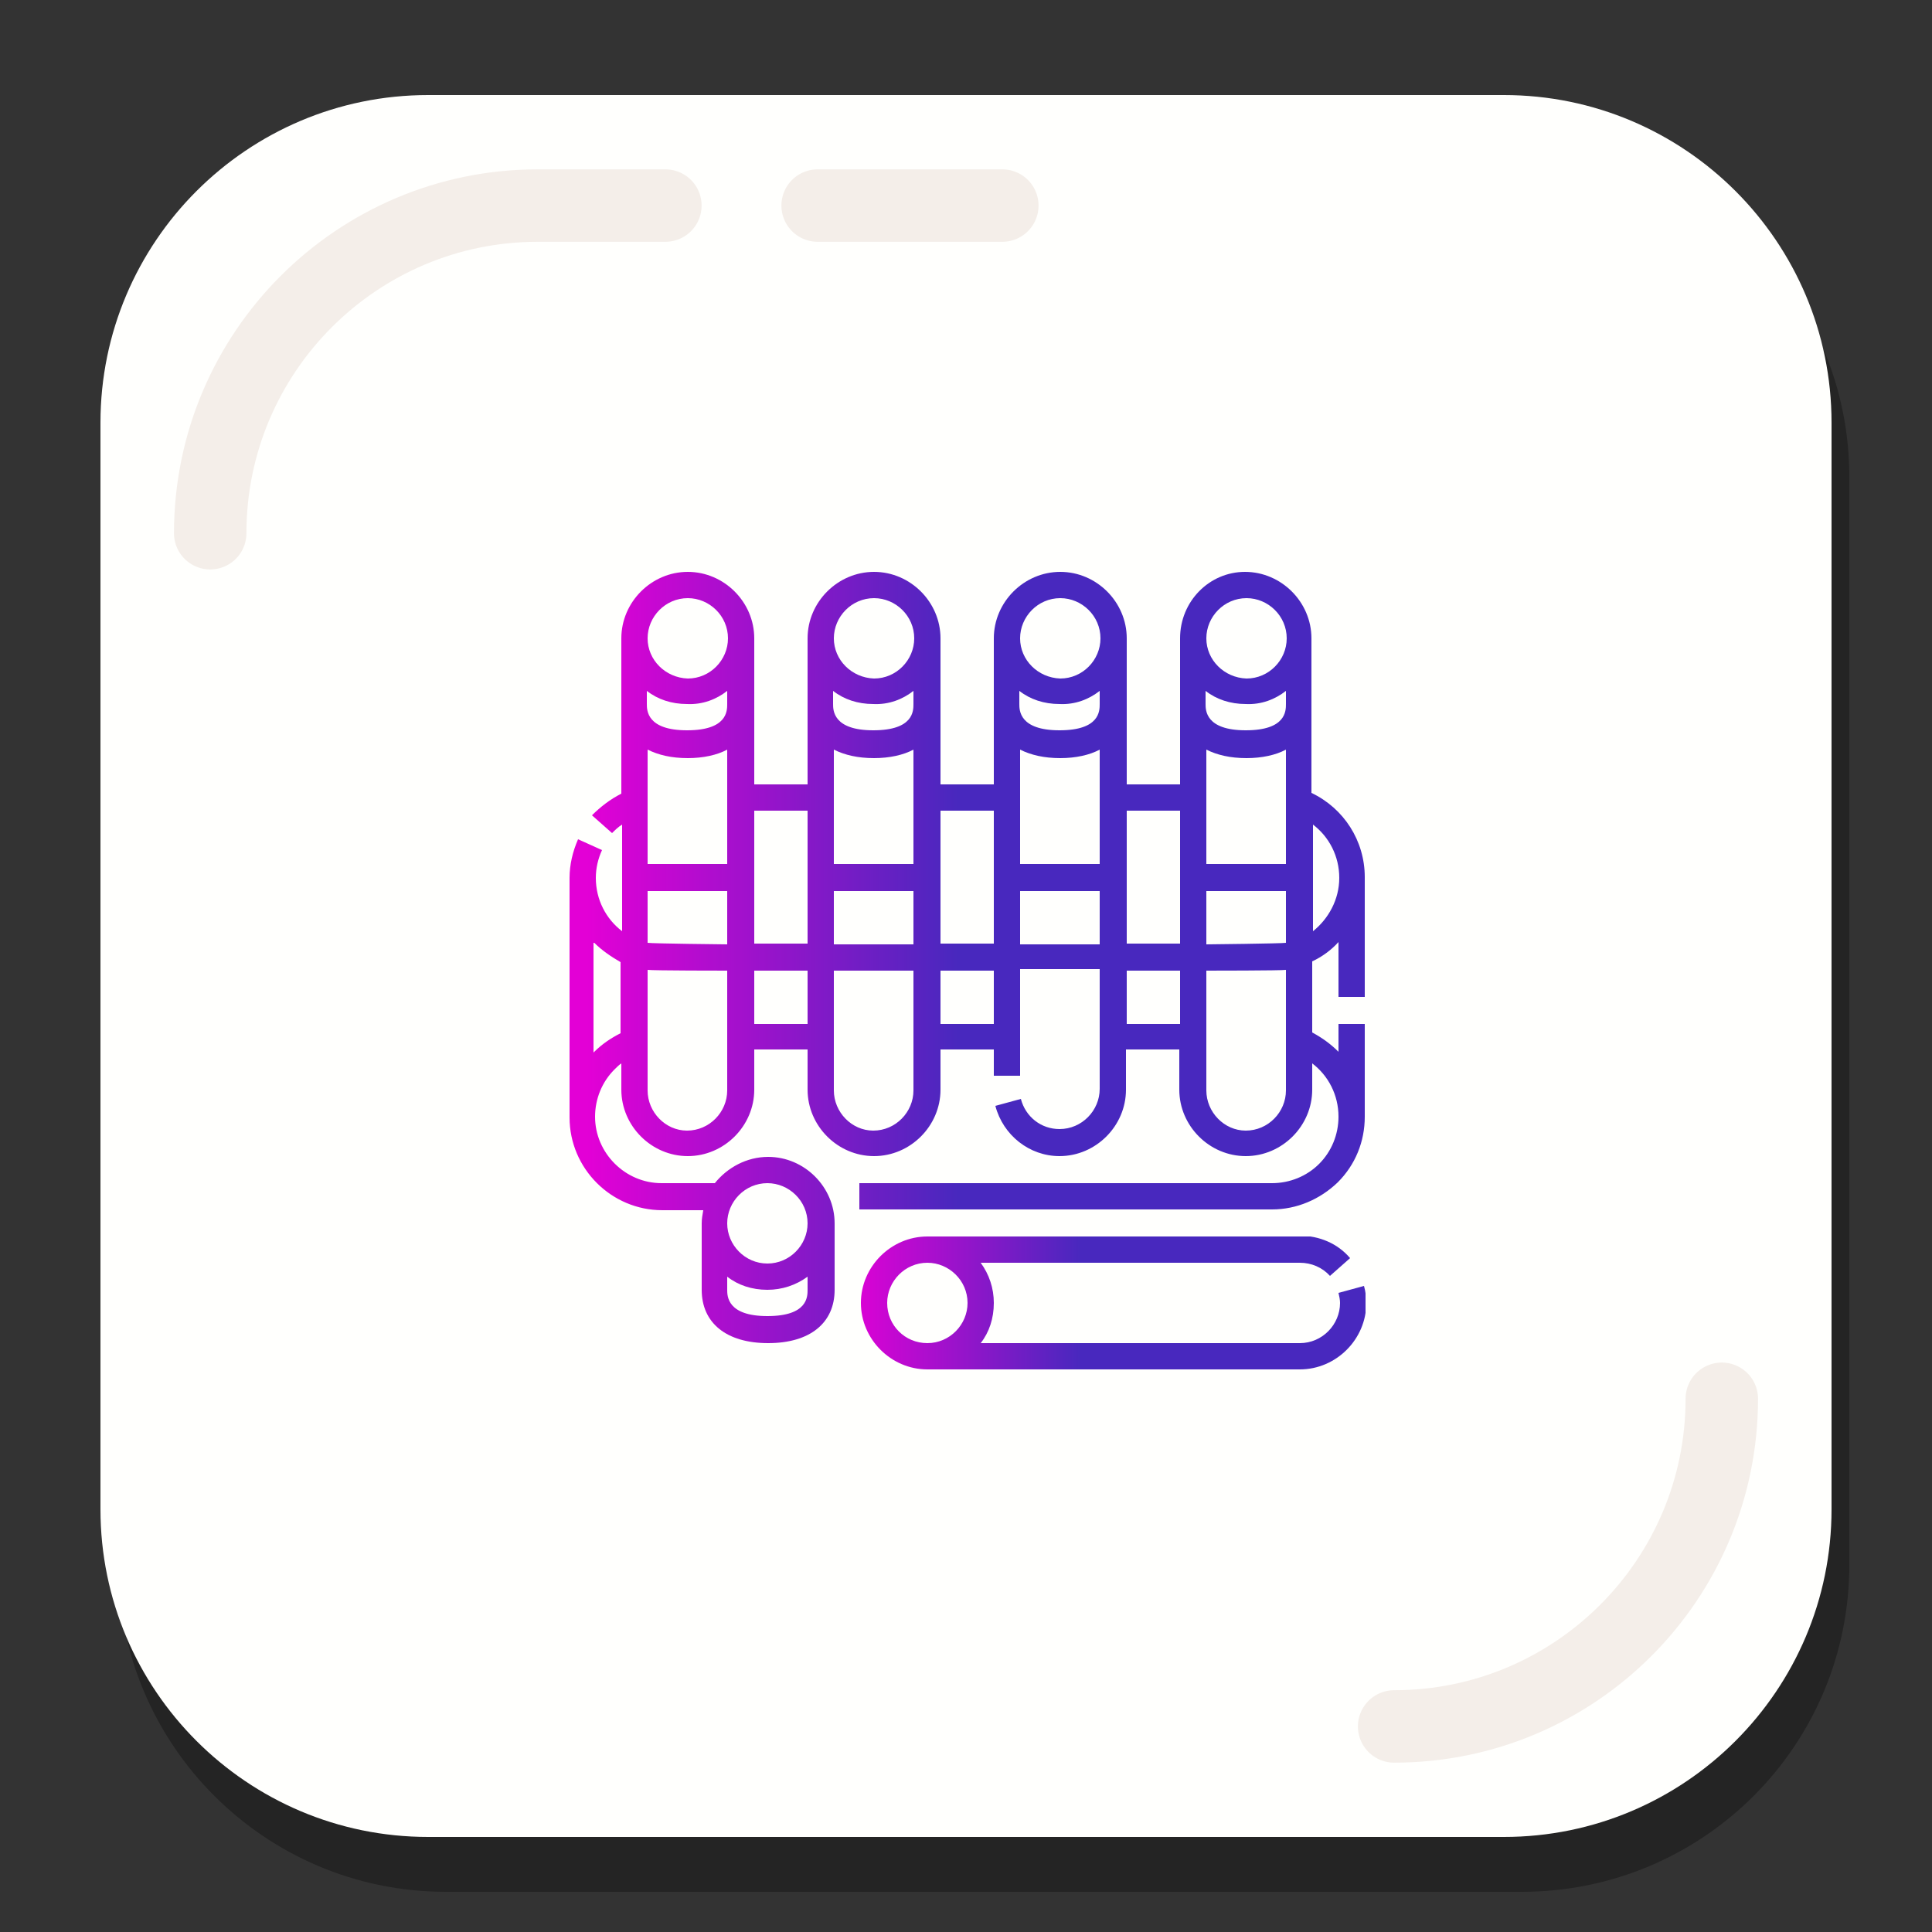 <?xml version="1.0" encoding="utf-8"?>
<!-- Generator: Adobe Illustrator 19.1.0, SVG Export Plug-In . SVG Version: 6.00 Build 0)  -->
<svg version="1.1" id="Layer_1" xmlns="http://www.w3.org/2000/svg" xmlns:xlink="http://www.w3.org/1999/xlink" x="0px" y="0px"
	 viewBox="0 0 250 250" style="enable-background:new 0 0 250 250;" xml:space="preserve">
<rect x="0" y="0" width="250" height="250" fill="#333333" stroke="none"/>
<style type="text/css">
	.st0{opacity:0.3;}
	.st1{fill:#FFFFFD;}
	.st2{fill:none;stroke:#F4EEE9;stroke-width:9.374;stroke-linecap:round;stroke-miterlimit:10;}
	.st3{clip-path:url(#SVGID_2_);fill:url(#SVGID_3_);}
	.st4{clip-path:url(#SVGID_5_);fill:url(#SVGID_6_);}
</style>
<g>
	<g>
		<g>
			<g class="st0">
				<path d="M196.9,244.8H57.7c-23.4,0-42.4-19-42.4-42.4V61.7c0-23.4,19-42.4,42.4-42.4h139.2c23.4,0,42.4,19,42.4,42.4v140.6
					C239.4,225.8,220.4,244.8,196.9,244.8z"/>
			</g>
			<g>
				<path class="st1" d="M194.6,237.7H55.4c-23.4,0-42.4-19-42.4-42.4V54.7c0-23.4,19-42.4,42.4-42.4h139.2
					c23.4,0,42.4,19,42.4,42.4v140.6C237,218.7,218,237.7,194.6,237.7z"/>
			</g>
		</g>
		<path class="st2" d="M27.2,69c0-23.4,19-42.4,42.4-42.4h16.5"/>
		<path class="st2" d="M222.8,181c0,23.4-19,42.4-42.4,42.4"/>
		<line class="st2" x1="105.8" y1="26.6" x2="129.7" y2="26.6"/>
	</g>
	<g>
		<g>
			<defs>
				<path id="SVGID_1_" d="M114.8,168.6c0-2.8,2.3-5.2,5.2-5.2c2.8,0,5.2,2.3,5.2,5.2c0,2.8-2.3,5.2-5.2,5.2
					C117.1,173.8,114.8,171.5,114.8,168.6 M120,160c-4.7,0-8.6,3.9-8.6,8.6c0,4.7,3.9,8.6,8.6,8.6h48.2c4.7,0,8.6-3.9,8.6-8.6
					c0-0.7-0.1-1.5-0.3-2.2l-3.3,0.9c0.1,0.4,0.2,0.9,0.2,1.3c0,2.8-2.3,5.2-5.2,5.2h-41.3c1.1-1.4,1.7-3.2,1.7-5.2
					c0-1.9-0.6-3.7-1.7-5.2h41.3c1.5,0,2.9,0.6,3.9,1.7l2.6-2.3c-1.6-1.9-4-2.9-6.5-2.9H120z"/>
			</defs>
			<clipPath id="SVGID_2_">
				<use xlink:href="#SVGID_1_"  style="overflow:visible;"/>
			</clipPath>
			
				<linearGradient id="SVGID_3_" gradientUnits="userSpaceOnUse" x1="-3406.756" y1="2381.295" x2="-3406.426" y2="2381.295" gradientTransform="matrix(198.203 0 0 -198.203 675339.312 472147.531)">
				<stop  offset="0" style="stop-color:#E300D6"/>
				<stop  offset="0.466" style="stop-color:#4828BE"/>
				<stop  offset="1" style="stop-color:#4828BE"/>
			</linearGradient>
			<rect x="111.3" y="160" class="st3" width="65.4" height="17.2"/>
		</g>
		<g>
			<defs>
				<path id="SVGID_4_" d="M104.5,165.2v1.7c0,0.9,0,3.4-5.2,3.4c-5.2,0-5.2-2.6-5.2-3.4v-1.7c1.4,1.1,3.2,1.7,5.2,1.7
					C101.2,166.9,103,166.3,104.5,165.2 M94.1,158.3c0-2.8,2.3-5.2,5.2-5.2c2.8,0,5.2,2.3,5.2,5.2c0,2.8-2.3,5.2-5.2,5.2
					C96.4,163.5,94.1,161.1,94.1,158.3 M97.6,125.6h6.9v6.9h-6.9V125.6z M107.9,141.1v-15.5h10.3v15.5c0,2.8-2.3,5.2-5.2,5.2
					C110.2,146.3,107.9,143.9,107.9,141.1 M121.7,125.6h6.9v6.9h-6.9V125.6z M145.8,125.6h6.9v6.9h-6.9V125.6z M83.8,141.1v-15.6
					c0.6,0.1,10.3,0.1,10.3,0.1v15.5c0,2.8-2.3,5.2-5.2,5.2C86.1,146.3,83.8,143.9,83.8,141.1 M156.1,141.1v-15.5
					c0,0,9.8,0,10.3-0.1v15.6c0,2.8-2.3,5.2-5.2,5.2C158.4,146.3,156.1,143.9,156.1,141.1 M76.9,122c1,1,2.2,1.8,3.4,2.5v9.2
					c-1.2,0.6-2.4,1.4-3.4,2.4c0,0-0.1,0.1-0.1,0.1V122z M83.8,122v-6.7h10.3v6.9C94.1,122.2,84.4,122.1,83.8,122 M107.9,115.3h10.3
					v6.9h-10.3V115.3z M132,115.3h10.3v6.9H132V115.3z M156.1,115.3h10.3v6.7c-0.6,0.1-10.3,0.2-10.3,0.2V115.3z M169.9,106.7
					c2.1,1.6,3.4,4.1,3.4,6.9c0,2.8-1.4,5.3-3.4,6.9V106.7z M97.6,104.9h6.9v17.2h-6.9V104.9z M121.7,104.9h6.9v17.2h-6.9V104.9z
					 M145.8,104.9h6.9v17.2h-6.9V104.9z M94.1,97v14.8H83.8V97c1.4,0.7,3.1,1.1,5.2,1.1C91,98.1,92.8,97.7,94.1,97 M118.2,97v14.8
					h-10.3V97c1.4,0.7,3.1,1.1,5.2,1.1C115.1,98.1,116.9,97.7,118.2,97 M142.3,97v14.8H132V97c1.4,0.7,3.1,1.1,5.2,1.1
					C139.2,98.1,141,97.7,142.3,97 M166.4,97v14.8h-10.3V97c1.4,0.7,3.1,1.1,5.2,1.1C163.3,98.1,165.1,97.7,166.4,97 M94.1,89.4
					L94.1,89.4v1.7c0,0.9,0,3.4-5.2,3.4c-5.2,0-5.2-2.6-5.2-3.4v-1.7v0c1.4,1.1,3.2,1.7,5.2,1.7C90.9,91.2,92.7,90.5,94.1,89.4
					 M118.2,89.4L118.2,89.4v1.7c0,0.9,0,3.4-5.2,3.4c-5.2,0-5.2-2.6-5.2-3.4v-1.7v0c1.4,1.1,3.2,1.7,5.2,1.7
					C115,91.2,116.8,90.5,118.2,89.4 M142.3,89.4L142.3,89.4v1.7c0,0.9,0,3.4-5.2,3.4c-5.2,0-5.2-2.6-5.2-3.4v-1.7v0
					c1.4,1.1,3.2,1.7,5.2,1.7C139.1,91.2,140.9,90.5,142.3,89.4 M166.4,89.4L166.4,89.4v1.7c0,0.9,0,3.4-5.2,3.4
					c-5.2,0-5.2-2.6-5.2-3.4v-1.7v0c1.4,1.1,3.2,1.7,5.2,1.7C163.2,91.2,165,90.5,166.4,89.4 M83.8,82.6c0-2.8,2.3-5.2,5.2-5.2
					c2.8,0,5.2,2.3,5.2,5.2c0,2.8-2.3,5.2-5.2,5.2C86.1,87.7,83.8,85.4,83.8,82.6 M107.9,82.6c0-2.8,2.3-5.2,5.2-5.2
					c2.8,0,5.2,2.3,5.2,5.2c0,2.8-2.3,5.2-5.2,5.2C110.2,87.7,107.9,85.4,107.9,82.6 M132,82.6c0-2.8,2.3-5.2,5.2-5.2
					c2.8,0,5.2,2.3,5.2,5.2c0,2.8-2.3,5.2-5.2,5.2C134.3,87.7,132,85.4,132,82.6 M156.1,82.6c0-2.8,2.3-5.2,5.2-5.2
					c2.8,0,5.2,2.3,5.2,5.2c0,2.8-2.3,5.2-5.2,5.2C158.4,87.7,156.1,85.4,156.1,82.6 M152.7,82.6v18.9h-6.9V82.6
					c0-4.7-3.9-8.6-8.6-8.6c-4.7,0-8.6,3.9-8.6,8.6v18.9h-6.9V82.6c0-4.7-3.9-8.6-8.6-8.6c-4.7,0-8.6,3.9-8.6,8.6v18.9h-6.9V82.6
					c0-4.7-3.9-8.6-8.6-8.6c-4.7,0-8.6,3.9-8.6,8.6v20.1c-1.4,0.7-2.7,1.7-3.8,2.8l2.6,2.3c0.4-0.4,0.8-0.8,1.3-1.1v13.8
					c-2.1-1.6-3.4-4.1-3.4-6.9c0-1.3,0.3-2.5,0.8-3.6l-3.1-1.4c-0.7,1.6-1.1,3.3-1.1,5v31c0,6.6,5.4,12,12,12h5.3
					c-0.1,0.6-0.2,1.1-0.2,1.7v8.6c0,4.3,3.2,6.9,8.6,6.9c5.4,0,8.6-2.6,8.6-6.9v-8.6c0-4.7-3.9-8.6-8.6-8.6c-2.8,0-5.3,1.4-6.9,3.4
					v0h-6.9c-4.7,0-8.6-3.9-8.6-8.6c0-2.3,0.9-4.5,2.5-6.1c0.3-0.3,0.6-0.6,0.9-0.8v3.4c0,4.7,3.9,8.6,8.6,8.6
					c4.7,0,8.6-3.9,8.6-8.6v-5.2h6.9v5.2c0,4.7,3.9,8.6,8.6,8.6c4.7,0,8.6-3.9,8.6-8.6v-5.2h6.9v3.4h3.4v-13.8h10.3v15.5
					c0,2.8-2.3,5.2-5.2,5.2c-2.4,0-4.4-1.6-5-3.9l-3.3,0.9c1,3.8,4.4,6.5,8.3,6.5c4.7,0,8.6-3.9,8.6-8.6v-5.2h6.9v5.2
					c0,4.7,3.9,8.6,8.6,8.6c4.7,0,8.6-3.9,8.6-8.6v-3.4c2.1,1.6,3.4,4.1,3.4,6.9c0,2.3-0.9,4.5-2.5,6.1c-1.6,1.6-3.8,2.5-6.1,2.5
					h-53.4v3.4h53.4c3.2,0,6.2-1.3,8.5-3.5c2.3-2.3,3.5-5.3,3.5-8.5v-12h-3.4v3.6c-1-1-2.1-1.8-3.4-2.5v-9.2
					c1.3-0.6,2.5-1.5,3.4-2.5v7.1h3.4v-15.5c0-4.7-2.7-8.9-6.9-10.9V82.6c0-4.7-3.9-8.6-8.6-8.6C156.5,74,152.7,77.8,152.7,82.6"/>
			</defs>
			<clipPath id="SVGID_5_">
				<use xlink:href="#SVGID_4_"  style="overflow:visible;"/>
			</clipPath>
			
				<linearGradient id="SVGID_6_" gradientUnits="userSpaceOnUse" x1="-3409.167" y1="2379.064" x2="-3408.837" y2="2379.064" gradientTransform="matrix(312.951 0 0 -312.951 1066977.125 744655.188)">
				<stop  offset="0" style="stop-color:#E300D6"/>
				<stop  offset="0.466" style="stop-color:#4828BE"/>
				<stop  offset="1" style="stop-color:#4828BE"/>
			</linearGradient>
			<rect x="73.5" y="74" class="st4" width="103.3" height="99.8"/>
		</g>
	</g>
</g>
</svg>
